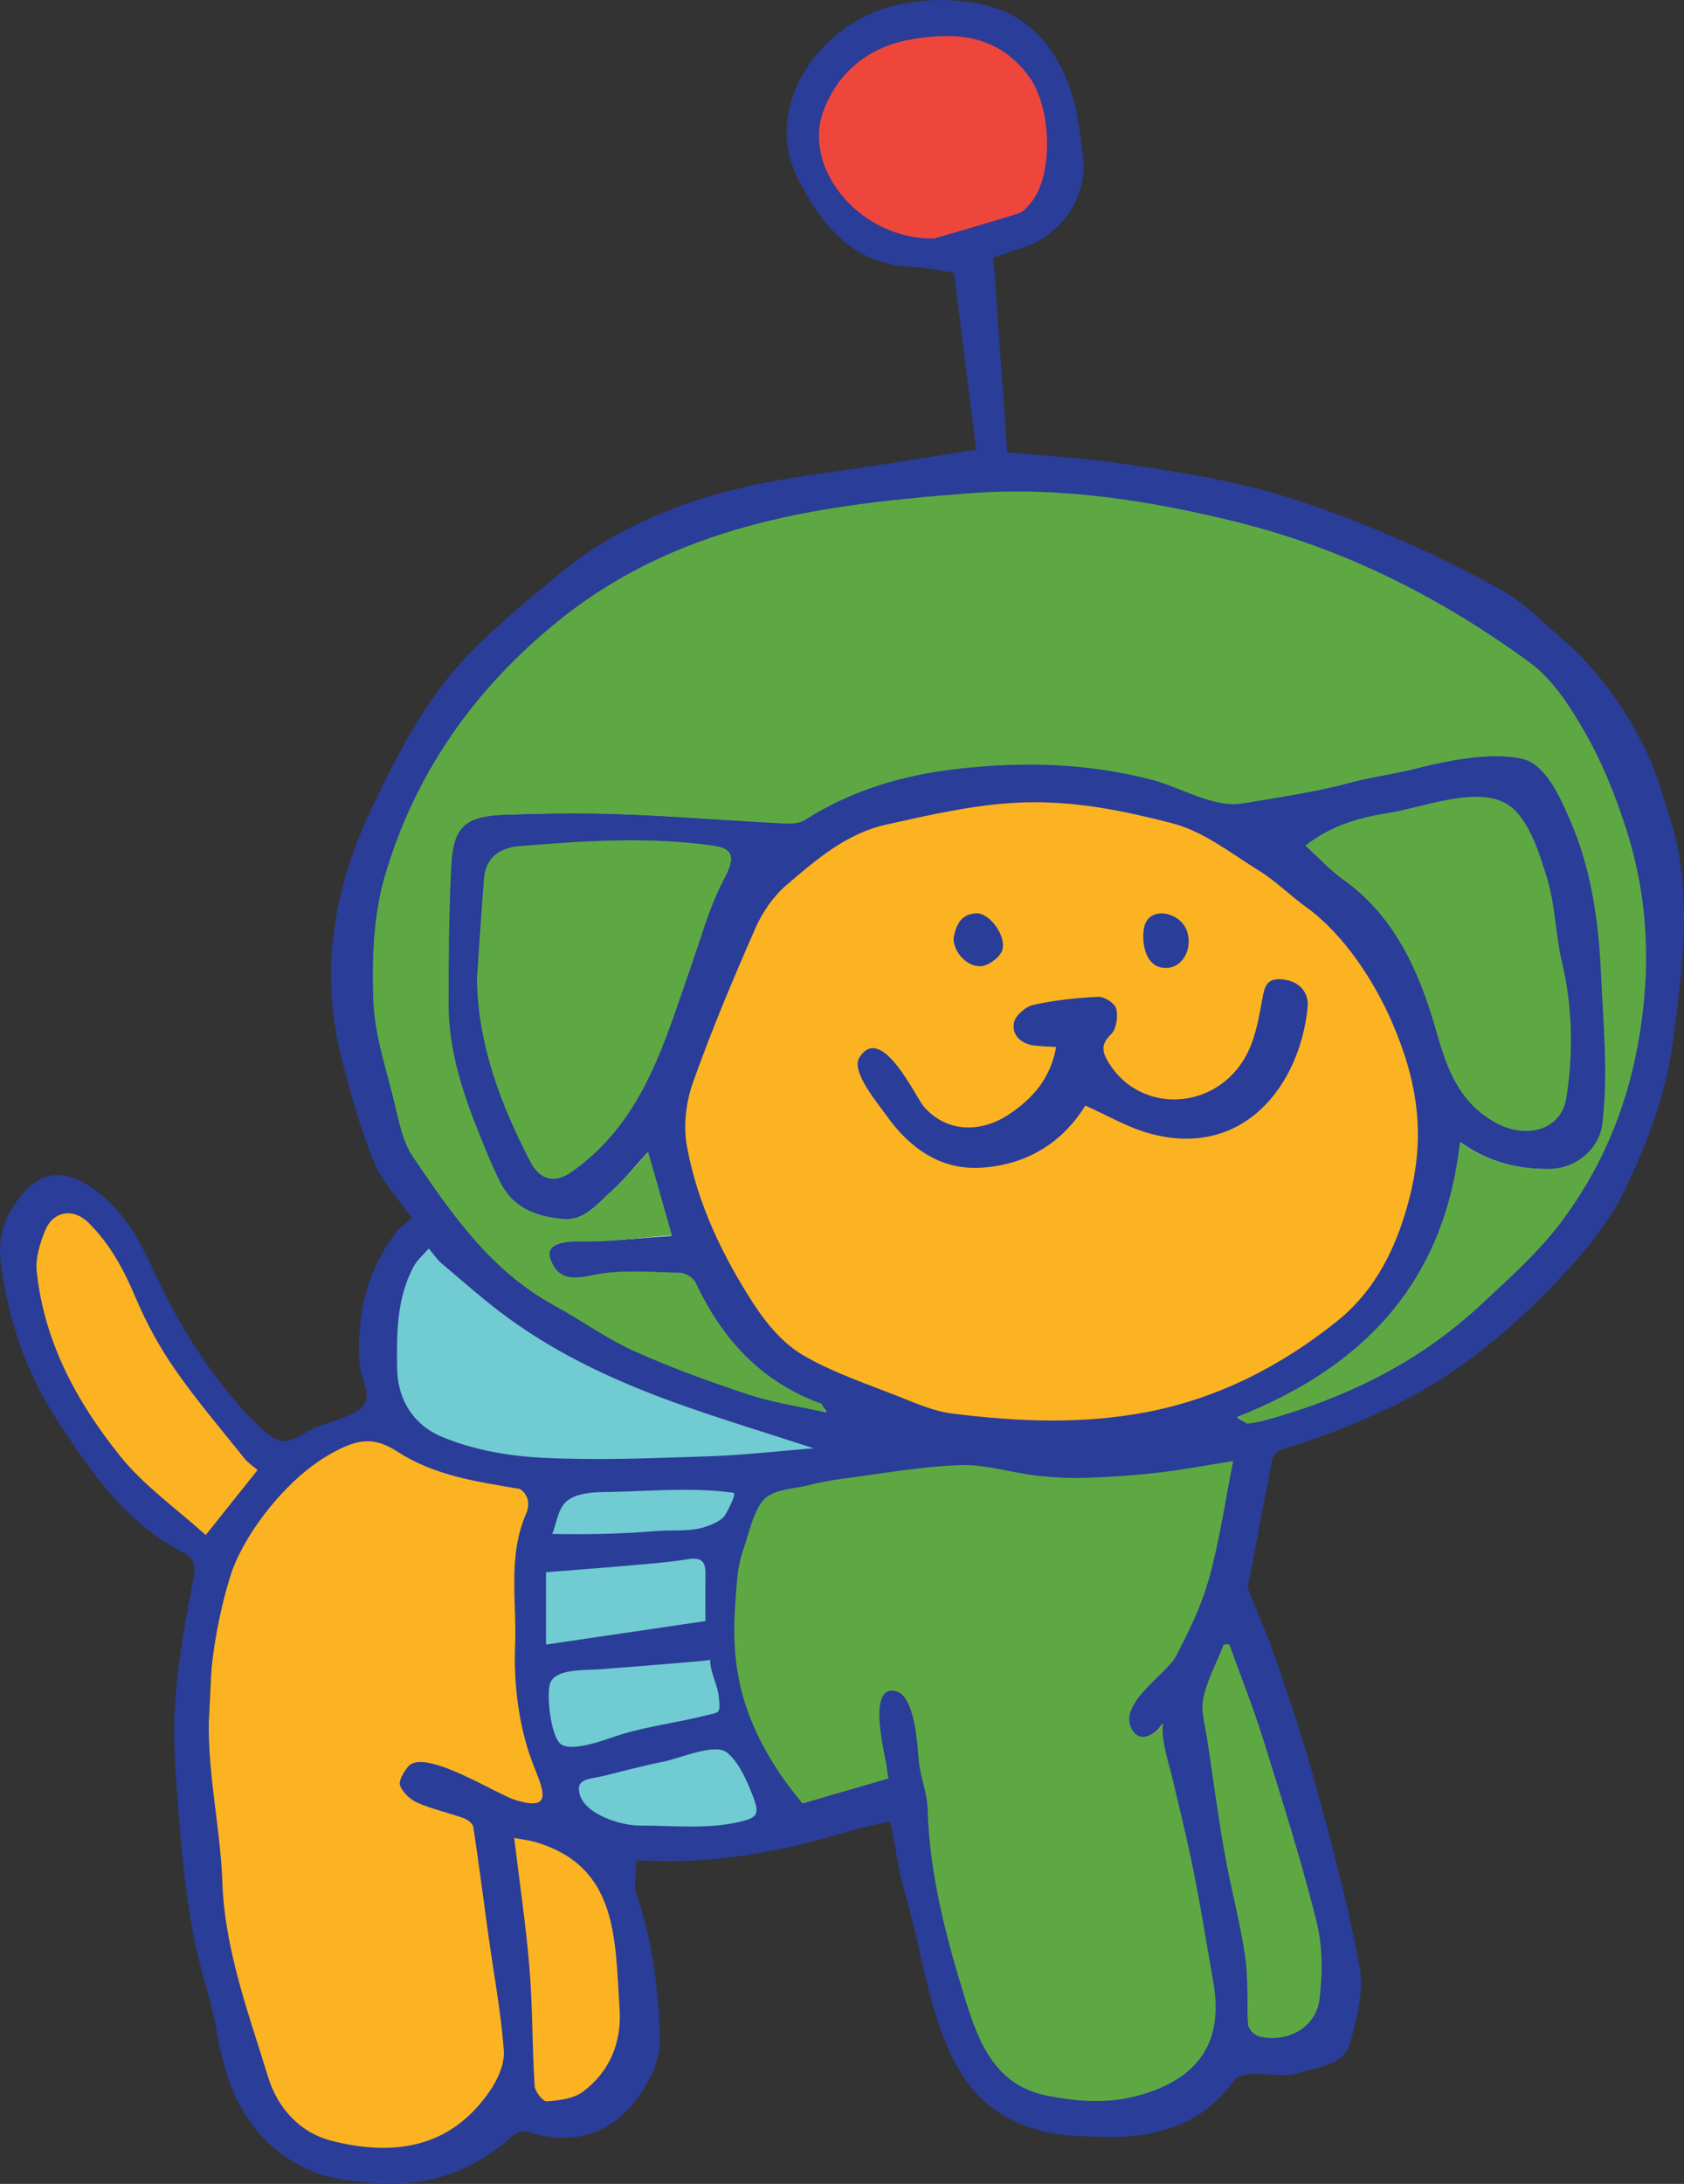 <svg version="1.1" xmlns="http://www.w3.org/2000/svg" xmlns:xlink="http://www.w3.org/1999/xlink" width="103.552" height="134.238" viewBox="0,0,103.552,134.238"><rect x="0" y="0" width="103.552" height="134.238" fill="#333333" stroke="none"/><g transform="translate(-188.256,-113.288)"><g data-paper-data="{&quot;isPaintingLayer&quot;:true}" stroke="none" stroke-linecap="butt" stroke-linejoin="miter" stroke-miterlimit="10" stroke-dasharray="" stroke-dashoffset="0" style="mix-blend-mode: normal"><g><path d="M248.41,201.6l-10.103,-0.6l-16.089,-5.875l-8.716,-8.925l-4.247,-15.094l6.127,-14.531l9.875,-8.775l10.36,-3.7l11.274,-1.6l11.666,0.9l12.225,3.2l12.252,5.9l5.778,8l0.997,4.6l0.996,8.378l-1.594,8.322l-4.184,8.1l-5.479,5.2l-9.065,5.1l-13.249,2.6l-8.824,-1.2" fill="#ffffff" fill-rule="evenodd" stroke-width="1"/><path d="M247.695,114.125l3.213,1.5l2.914,4.5l-0.822,6.15l-6.109,2.7l-5.896,-1.275l-3.461,-5.325l0.897,-4.05l4.558,-3.3l4.706,-0.9" fill="#ef463c" fill-rule="evenodd" stroke-width="1"/><path d="M283.259,163.55l2.54,11.4v8.175l-4.856,0.9l-4.184,-2.925l-0.897,5.625c0,0 -4.109,7.725 -4.259,7.95c-0.149,0.225 -7.097,4.575 -7.097,4.575l-1.719,2.25l3.138,-0.225l-1.195,5.325l-0.523,5.025l2.167,5.175l1.867,6.225l1.644,6.9l1.195,4.65l-0.672,3.6l-3.511,1.275l-2.84,-0.075l-3.063,2.625l-6.724,1.125l-4.341,-1.425l-3.038,-4.725l-2.632,-13.65l-4.782,1.575l-9.488,1.65l-4.184,0.075l0.821,2.025l0.972,8.175l-0.374,3.825l-3.81,2.55l-3.586,0.225l-6.052,2.7l-6.724,-0.75c0,0 -2.391,-2.325 -2.541,-2.55c-0.149,-0.225 -2.54,-7.65 -2.54,-7.65l-1.27,-7.95l0.897,-18.375l-2.914,-1.65l-5.006,-5.1l-3.81,-6.75l-0.747,-5.1l0.672,-2.325l2.54,-0.9l2.541,1.575l4.034,6.225l3.586,5.85l3.063,2.125l6.426,-2.05l7.994,3.3h9.563l10.492,-0.9l1.985,-2.55l-5.678,-3.375l-5.305,-6.975l-1.419,-4.725l-1.27,-3.225l-2.466,2.775c0,0 -3.063,2.55 -3.287,2.475c-0.224,-0.075 -2.391,-2.1 -2.391,-2.1l-2.839,-6.174l-0.373,-5.376v-9.3h19.798l4.208,-1.575l14.919,-1.275l10.609,1.95c0,0 13.897,-3.075 14.42,-3.15z" fill="#fcb322" fill-rule="evenodd" stroke-width="1"/><path d="M232.23,191.15c0,0 1.27,3.075 1.419,3.3c0.15,0.225 3.811,3.075 3.811,3.075l4.707,3.825l-7.173,2.775l-2.241,7.125l0.075,5.175l1.344,4.2l2.765,4.8l-7.92,1.35l-5.155,-0.975l-1.419,-1.8l-1.644,-6.225v-6.15l0.971,-5.625l0.075,-1.725l-8.667,-2.25c0,0 -1.27,-2.625 -1.195,-2.925c0.074,-0.3 0,-6 0,-6l1.345,-3.3l9.787,0.6h7.172z" fill="#71cbd2" fill-rule="evenodd" stroke-width="1"/><path d="M213.593,188.181c-0.849,-1.227 -1.857,-2.262 -2.357,-3.502c-0.848,-2.105 -1.474,-4.316 -2.02,-6.526c-1.319,-5.332 -0.393,-10.413 1.945,-15.291c1.599,-3.338 3.302,-6.64 5.885,-9.324c1.708,-1.773 3.632,-3.347 5.531,-4.921c4.61,-3.821 10.101,-5.394 15.898,-6.185c3.185,-0.434 6.357,-0.972 9.806,-1.504c-0.446,-3.561 -0.902,-7.2 -1.362,-10.877c-0.959,-0.137 -1.78,-0.324 -2.606,-0.359c-3.531,-0.153 -5.411,-2.403 -6.919,-5.263c-2.418,-4.584 1.295,-9.533 5.474,-10.687c1.952,-0.539 3.854,-0.599 5.812,-0.176c2.629,0.566 4.251,2.352 5.199,4.675c0.59,1.447 0.764,3.089 0.969,4.664c0.317,2.432 -1.266,4.788 -3.605,5.576c-0.595,0.199 -1.19,0.399 -1.901,0.637c0.285,3.986 0.568,7.968 0.855,11.981c2.175,0.198 4.368,0.308 6.534,0.616c3.842,0.546 7.67,1.111 11.391,2.356c4.378,1.465 8.577,3.307 12.584,5.562c1.409,0.793 2.566,2.045 3.815,3.113c2.404,2.058 4.648,5.478 5.691,8.483c0.25,0.72 0.425,1.443 0.666,2.146c1.52,4.432 0.86,9.387 0.239,13.993c-0.443,3.292 -1.593,6.272 -2.995,9.156c-0.881,1.813 -2.214,3.464 -3.593,4.959c-3.192,3.46 -6.781,6.472 -11.089,8.463c-2.002,0.926 -4.069,1.753 -6.179,2.378c-0.89,0.264 -0.782,0.81 -0.888,1.325c-0.454,2.198 -0.851,4.408 -1.266,6.615c-0.045,0.238 -0.162,0.516 -0.087,0.715c0.55,1.454 1.202,2.868 1.703,4.337c0.863,2.536 1.731,5.077 2.431,7.66c1.007,3.716 2.014,7.443 2.71,11.223c0.267,1.451 -0.163,3.102 -0.559,4.586c-0.412,1.545 -2.062,1.557 -3.273,1.938c-0.822,0.258 -1.794,0.015 -2.696,0.056c-0.386,0.018 -0.945,0.059 -1.121,0.307c-2.113,2.976 -5.138,3.686 -8.514,3.546c-1.031,-0.042 -2.084,-0.057 -3.082,-0.285c-2.429,-0.554 -4.322,-1.82 -5.558,-4.127c-1.756,-3.274 -2.084,-6.945 -3.116,-10.417c-0.416,-1.404 -0.604,-2.876 -0.945,-4.563c-0.792,0.188 -1.61,0.342 -2.403,0.579c-4.247,1.27 -8.55,2.134 -13.207,1.806c0,0.778 -0.189,1.564 0.033,2.208c0.985,2.854 1.332,5.801 1.409,8.785c0.018,0.719 -0.179,1.509 -0.494,2.159c-1.715,3.537 -4.495,4.569 -7.709,3.53c-0.239,-0.077 -0.653,0.09 -0.864,0.28c-2.478,2.229 -5.333,3.187 -8.669,2.884c-1.506,-0.136 -2.933,-0.297 -4.313,-1.026c-3.3,-1.744 -4.574,-4.705 -5.173,-8.151c-0.189,-1.087 -0.465,-2.163 -0.774,-3.223c-1.034,-3.545 -1.348,-7.2 -1.636,-10.853c-0.166,-2.118 -0.324,-4.264 -0.169,-6.375c0.184,-2.526 0.641,-5.038 1.121,-7.53c0.148,-0.769 0.058,-1.25 -0.575,-1.57c-3.617,-1.833 -5.773,-5.037 -7.897,-8.307c-1.868,-2.878 -2.884,-5.963 -3.357,-9.383c-0.239,-1.722 0.168,-2.875 1.082,-4.094c1.295,-1.728 2.767,-1.859 4.541,-0.637c1.895,1.305 2.901,3.209 3.819,5.187c1.133,2.441 2.494,4.794 4.158,6.911c0.819,1.04 1.71,2.101 2.73,2.95c1.149,0.96 1.626,0.355 2.853,-0.261c0.666,-0.335 2.426,-0.717 3,-1.313c0.659,-0.684 0.019,-1.603 -0.093,-2.387c-0.128,-0.893 -0.083,-1.924 0.006,-2.823c0.202,-2.045 0.981,-3.977 2.228,-5.605c0.219,-0.287 0.559,-0.479 0.946,-0.8zM264.344,200.424c0.452,0.256 0.527,0.336 0.589,0.327c0.332,-0.046 0.667,-0.09 0.99,-0.177c4.975,-1.343 9.512,-3.542 13.315,-7.079c1.749,-1.626 3.572,-3.24 4.994,-5.137c2.378,-3.174 3.919,-6.734 4.668,-10.739c0.86,-4.596 0.709,-9.03 -0.71,-13.421c-0.642,-1.984 -1.428,-3.962 -2.454,-5.768c-0.915,-1.61 -1.998,-3.327 -3.448,-4.391c-5.444,-3.99 -11.392,-6.983 -18.012,-8.624c-5.411,-1.34 -10.88,-2.182 -16.404,-1.758c-5.176,0.398 -10.365,0.912 -15.392,2.555c-3.653,1.194 -6.926,2.901 -9.891,5.303c-5.127,4.153 -8.802,9.354 -10.634,15.683c-0.694,2.398 -0.782,5.053 -0.692,7.575c0.074,2.087 0.774,4.16 1.279,6.218c0.282,1.154 0.5,2.422 1.142,3.37c2.375,3.511 4.795,7.016 8.665,9.124c1.658,0.903 3.205,2.034 4.917,2.806c2.282,1.029 4.652,1.883 7.031,2.671c1.471,0.487 3.028,0.712 4.791,1.108c-0.248,-0.333 -0.283,-0.435 -0.346,-0.458c-3.691,-1.33 -6.114,-3.969 -7.746,-7.461c-0.137,-0.293 -0.618,-0.593 -0.945,-0.599c-1.623,-0.031 -3.319,-0.191 -4.925,0.059c-0.927,0.144 -2.201,0.605 -2.835,-0.435c-1.093,-1.791 1.378,-1.59 2.272,-1.6c1.647,-0.018 3.328,-0.213 4.974,-0.318c-0.501,-1.762 -0.948,-3.332 -1.459,-5.127c-0.887,0.961 -1.536,1.788 -2.312,2.47c-0.854,0.75 -1.586,1.763 -2.969,1.632c-1.619,-0.152 -3.006,-0.673 -3.792,-2.201c-0.456,-0.887 -0.834,-1.816 -1.209,-2.741c-1.073,-2.643 -2.001,-5.335 -2.002,-8.231c0,-2.852 0.015,-5.708 0.163,-8.554c0.127,-2.415 0.844,-3.061 3.318,-3.15c2.366,-0.085 4.741,-0.12 7.106,-0.035c3.271,0.116 6.536,0.377 9.804,0.546c0.503,0.026 1.116,0.058 1.502,-0.189c2.89,-1.848 6.08,-2.798 9.432,-3.178c4.056,-0.46 8.127,-0.35 12.08,0.704c1.727,0.461 3.758,1.738 5.508,1.441c2.135,-0.364 4.382,-0.672 6.474,-1.239c1.348,-0.366 2.742,-0.535 4.106,-0.882c1.931,-0.491 4.589,-1.042 6.574,-0.624c1.471,0.31 2.358,2.353 2.951,3.697c1.324,2.999 1.795,6.26 1.94,9.512c0.141,3.159 0.451,6.111 0.083,9.259c-0.184,1.565 -1.634,2.754 -3.197,2.784c-1.957,0.039 -3.83,-0.405 -5.56,-1.642c-0.957,8.56 -5.874,13.824 -13.734,16.914zM250.904,162.622c-2.746,0.126 -5.506,0.763 -8.171,1.357c-2.437,0.544 -4.301,2.158 -6.128,3.723c-0.807,0.692 -1.475,1.674 -1.906,2.657c-1.377,3.136 -2.709,6.299 -3.852,9.527c-0.426,1.206 -0.576,2.671 -0.341,3.922c0.656,3.487 2.179,6.681 4.099,9.638c0.779,1.201 1.802,2.416 3.005,3.125c1.848,1.087 3.936,1.772 5.945,2.571c1.049,0.416 2.124,0.886 3.226,1.027c3.992,0.511 8.021,0.678 11.987,-0.082c4.349,-0.833 8.242,-2.813 11.692,-5.577c2.372,-1.9 3.661,-4.517 4.43,-7.445c1.05,-3.992 0.554,-7.269 -1.045,-10.964c-1.101,-2.544 -3.002,-5.43 -5.264,-7.051c-0.984,-0.705 -1.851,-1.589 -2.876,-2.225c-1.742,-1.081 -3.46,-2.446 -5.38,-2.937c-2.861,-0.732 -5.525,-1.288 -8.471,-1.288c-0.315,0 -0.633,0.008 -0.95,0.022zM242.844,222.6c0.005,0.029 -0.059,-0.249 -0.087,-0.531c-0.079,-0.812 -1.29,-5.264 0.533,-4.873c1.317,0.284 1.41,3.731 1.548,4.639c0.131,0.87 0.479,1.725 0.502,2.593c0.11,4.077 1.118,7.976 2.316,11.825c0.811,2.606 1.833,5.178 4.964,5.797c1.924,0.381 3.825,0.53 5.808,-0.055c3.521,-1.038 5.041,-3.237 4.401,-6.889c-0.449,-2.563 -0.864,-5.132 -1.403,-7.676c-0.337,-1.593 -0.729,-3.173 -1.106,-4.757c-0.222,-0.934 -0.756,-2.512 -0.591,-3.453c-0.247,0.521 -1.22,1.253 -1.783,0.57c-1.299,-1.576 1.994,-3.568 2.561,-4.642c0.814,-1.541 1.6,-3.144 2.062,-4.815c0.655,-2.363 1.008,-4.812 1.485,-7.203c-1.68,0.267 -3.116,0.546 -4.565,0.714c-1.475,0.171 -2.96,0.279 -4.445,0.328c-1.027,0.034 -2.067,-0.019 -3.089,-0.138c-1.569,-0.185 -3.138,-0.702 -4.69,-0.641c-2.468,0.096 -4.924,0.542 -7.383,0.861c-0.636,0.083 -1.27,0.216 -1.894,0.37c-0.91,0.223 -2.03,0.24 -2.651,0.801c-0.709,0.642 -1.01,2.236 -1.333,3.131c-0.407,1.126 -0.423,2.392 -0.506,3.586c-0.278,4 0.616,6.978 2.849,10.295c0.413,0.615 0.899,1.182 1.287,1.688c1.682,-0.492 3.344,-0.978 5.21,-1.525zM208.334,202.801c-0.282,0.167 -0.555,0.356 -0.859,0.579c-2.046,1.504 -4.332,4.399 -5.084,6.878c-1.032,3.405 -1.456,7.035 -1.251,10.642c0.153,2.699 0.694,5.378 0.789,8.076c0.149,4.196 1.613,8.053 2.809,11.97c0.577,1.893 1.932,3.434 3.934,3.938c3.807,0.96 7.281,0.456 9.7,-3.059c0.487,-0.708 0.926,-1.681 0.866,-2.493c-0.175,-2.364 -0.62,-4.71 -0.947,-7.063c-0.309,-2.227 -0.591,-4.458 -0.929,-6.68c-0.032,-0.209 -0.348,-0.454 -0.583,-0.538c-0.94,-0.338 -1.928,-0.552 -2.841,-0.948c-0.443,-0.192 -0.91,-0.623 -1.078,-1.059c-0.112,-0.291 0.22,-0.831 0.481,-1.156c0.965,-1.201 5.388,1.656 6.582,2.033c2.52,0.797 1.655,-0.748 1.036,-2.398c-0.796,-2.123 -1.125,-4.786 -1.029,-7.041c0.115,-2.718 -0.476,-5.535 0.69,-8.177c0.113,-0.258 0.154,-0.608 0.078,-0.871c-0.072,-0.249 -0.316,-0.596 -0.53,-0.633c-2.621,-0.446 -5.189,-0.803 -7.499,-2.3c-1.573,-1.02 -2.66,-0.687 -4.335,0.3zM217.634,173.465c0.053,4.052 1.44,7.687 3.254,11.187c0.584,1.129 1.489,1.357 2.509,0.639c4.449,-3.127 5.661,-7.88 7.386,-12.809c0.549,-1.568 1.006,-3.183 1.737,-4.679c0.505,-1.033 1.351,-2.232 -0.332,-2.478c-3.994,-0.584 -7.982,-0.313 -11.969,0.017c-1.214,0.1 -2.072,0.69 -2.173,2.016c-0.154,2.035 -0.276,4.071 -0.412,6.107zM268.564,165.292c0.832,0.753 1.51,1.496 2.31,2.067c3.119,2.229 4.624,5.516 5.627,9.003c0.679,2.364 1.317,4.527 3.632,5.851c1.886,1.078 4.081,0.55 4.402,-1.459c0.446,-2.782 0.363,-5.62 -0.288,-8.36c-0.406,-1.705 -0.389,-3.514 -0.939,-5.23c-0.44,-1.377 -1.047,-3.517 -2.346,-4.369c-1.847,-1.211 -5.332,0.207 -7.278,0.505c-1.801,0.278 -3.508,0.74 -5.12,1.992zM245.71,127.947c1.21,-0.356 3.209,-0.926 5.193,-1.547c0.29,-0.091 0.539,-0.398 0.75,-0.653c1.382,-1.67 1.296,-5.837 -0.139,-7.777c-1.849,-2.499 -4.379,-2.748 -7.178,-2.268c-2.689,0.462 -4.593,2.042 -5.471,4.48c-1.249,3.462 2.274,7.852 6.845,7.765zM238.286,202.309c-2.876,-0.939 -5.706,-1.789 -8.483,-2.789c-3.641,-1.311 -7.153,-2.927 -10.299,-5.219c-1.42,-1.035 -2.737,-2.211 -4.082,-3.346c-0.307,-0.259 -0.534,-0.614 -0.797,-0.926c-0.32,0.373 -0.72,0.703 -0.945,1.128c-1.037,1.959 -1.034,4.071 -1.003,6.238c0.03,2.073 1.132,3.528 2.71,4.193c1.912,0.807 4.093,1.195 6.181,1.303c3.409,0.174 6.838,0.026 10.257,-0.087c2.161,-0.07 4.316,-0.325 6.461,-0.495zM204.093,203.647c-0.269,-0.236 -0.593,-0.447 -0.823,-0.735c-1.434,-1.794 -2.929,-3.546 -4.239,-5.428c-0.948,-1.363 -1.766,-2.85 -2.412,-4.38c-0.736,-1.744 -1.598,-3.371 -2.952,-4.687c-0.916,-0.891 -2.14,-0.681 -2.629,0.494c-0.329,0.789 -0.61,1.718 -0.522,2.543c0.457,4.341 2.486,8.059 5.15,11.362c1.466,1.817 3.454,3.212 5.241,4.828c1.124,-1.409 2.126,-2.668 3.186,-3.997zM263.853,214.416c-0.111,0 -0.222,0 -0.333,-0.001c-0.434,1.1 -1.014,2.17 -1.253,3.313c-0.164,0.785 0.122,1.674 0.248,2.51c0.346,2.305 0.679,4.612 1.085,6.906c0.379,2.145 0.928,4.262 1.243,6.415c0.199,1.359 0.076,2.763 0.171,4.14c0.018,0.253 0.358,0.626 0.615,0.697c1.685,0.462 3.511,-0.483 3.737,-2.203c0.206,-1.58 0.2,-3.289 -0.182,-4.824c-0.929,-3.727 -2.094,-7.397 -3.238,-11.066c-0.618,-1.987 -1.39,-3.926 -2.093,-5.887zM219.875,226.261c0.338,2.817 0.73,5.418 0.942,8.035c0.194,2.393 0.164,4.805 0.314,7.204c0.021,0.351 0.51,0.971 0.746,0.954c0.757,-0.055 1.638,-0.159 2.217,-0.588c1.654,-1.229 2.393,-3.033 2.262,-5.061c-0.282,-4.356 -0.091,-8.755 -5.119,-10.273c-0.403,-0.122 -0.829,-0.169 -1.362,-0.271zM233.092,221.124c-0.094,-0.089 -0.188,-0.159 -0.282,-0.204c-0.836,-0.4 -2.829,0.469 -3.755,0.652c-1.233,0.245 -2.447,0.57 -3.667,0.873c-0.878,0.217 -1.806,0.137 -1.464,1.199c0.385,1.2 2.546,1.857 3.644,1.856c2.014,-0.002 4.108,0.235 6.094,-0.21c1.197,-0.268 1.319,-0.486 0.891,-1.598c-0.332,-0.861 -0.781,-1.923 -1.461,-2.568zM221.832,214.375c3.368,-0.496 6.444,-0.95 9.802,-1.444c0,-0.935 -0.011,-1.923 0.004,-2.913c0.012,-0.777 -0.283,-1.017 -1.088,-0.889c-1.353,0.215 -2.726,0.308 -4.094,0.429c-1.51,0.134 -3.022,0.243 -4.624,0.37c0,1.435 0,2.875 0,4.447zM222.425,216.33c-0.162,0.111 -0.284,0.254 -0.348,0.439c-0.227,0.657 0.04,3.318 0.687,3.742c0.757,0.493 2.836,-0.347 3.599,-0.583c1.728,-0.535 3.509,-0.745 5.265,-1.188c0.876,-0.221 0.929,-0.08 0.838,-1.086c-0.072,-0.803 -0.533,-1.528 -0.545,-2.341c0.001,0.067 -6.142,0.524 -6.592,0.567c-0.844,0.082 -2.227,-0.014 -2.904,0.45zM233.307,205.039c-2.589,-0.358 -5.467,-0.062 -8.087,-0.033c-0.65,0.008 -1.65,0.113 -2.158,0.593c-0.519,0.492 -0.587,1.347 -0.85,1.98c2.182,0.036 4.22,0.003 6.427,-0.184c0.96,-0.081 1.993,0.058 2.926,-0.236c0.404,-0.127 0.896,-0.32 1.199,-0.633c0.111,-0.114 0.835,-1.452 0.587,-1.482c-0.015,-0.001 -0.03,-0.003 -0.044,-0.005z" fill="#2a3d98" fill-rule="nonzero" stroke-width="1"/><path d="M265.947,220.253c1.144,3.669 2.336,7.43 3.265,11.157c0.382,1.535 0.377,3.25 0.171,4.83c-0.226,1.72 -2.07,2.668 -3.755,2.206c-0.257,-0.071 -0.6,-0.444 -0.618,-0.697c-0.095,-1.377 0.025,-2.781 -0.174,-4.14c-0.315,-2.153 -0.905,-4.305 -1.284,-6.45c-0.406,-2.294 -0.715,-4.659 -1.061,-6.964c-0.126,-0.836 -0.407,-1.727 -0.243,-2.512c0.239,-1.143 0.828,-2.216 1.262,-3.316c0.111,0.001 0.223,0.001 0.334,0.001c0.703,1.961 1.484,3.899 2.102,5.886z" data-paper-data="{&quot;noHover&quot;:false,&quot;origItem&quot;:[&quot;Path&quot;,{&quot;applyMatrix&quot;:true,&quot;segments&quot;:[[[263.853,214.416],[0.703,1.961],[-0.111,0]],[[263.52,214.415],[0.111,0.001],[-0.434,1.1]],[[262.267,217.728],[0.239,-1.143],[-0.164,0.785]],[[262.515,220.238],[-0.126,-0.836],[0.346,2.305]],[[263.6,227.144],[-0.406,-2.294],[0.379,2.145]],[[264.843,233.559],[-0.315,-2.153],[0.199,1.359]],[[265.014,237.699],[-0.095,-1.377],[0.018,0.253]],[[265.629,238.396],[-0.257,-0.071],[1.685,0.462]],[[269.366,236.193],[-0.226,1.72],[0.206,-1.58]],[[269.184,231.369],[0.382,1.535],[-0.929,-3.727]],[[265.946,220.303],[1.144,3.669],[-0.618,-1.987]]],&quot;closed&quot;:true,&quot;fillColor&quot;:[0,0,0,1],&quot;fillRule&quot;:&quot;evenodd&quot;}]}" fill="#5da843" fill-rule="evenodd" stroke-width="0.5"/><path d="M218.012,167.321c0.101,-1.326 0.97,-1.924 2.184,-2.024c3.987,-0.33 8.026,-0.598 12.02,-0.014c1.683,0.246 0.843,1.45 0.338,2.483c-0.731,1.496 -1.178,3.124 -1.727,4.692c-1.725,4.929 -2.991,9.755 -7.44,12.882c-1.02,0.718 -1.937,0.486 -2.521,-0.643c-1.814,-3.5 -3.228,-7.192 -3.281,-11.244c0.136,-2.036 0.273,-4.097 0.427,-6.132z" data-paper-data="{&quot;noHover&quot;:false,&quot;origItem&quot;:[&quot;Path&quot;,{&quot;applyMatrix&quot;:true,&quot;segments&quot;:[[[217.634,173.465],[0.136,-2.036],[0.053,4.052]],[[220.888,184.652],[-1.814,-3.5],[0.584,1.129]],[[223.397,185.291],[-1.02,0.718],[4.449,-3.127]],[[230.783,172.482],[-1.725,4.929],[0.549,-1.568]],[[232.52,167.803],[-0.731,1.496],[0.505,-1.033]],[[232.188,165.325],[1.683,0.246],[-3.994,-0.584]],[[220.219,165.342],[3.987,-0.33],[-1.214,0.1]],[[218.046,167.358],[0.101,-1.326],[-0.154,2.035]]],&quot;closed&quot;:true,&quot;fillColor&quot;:[0,0,0,1],&quot;fillRule&quot;:&quot;evenodd&quot;}]}" fill="#5da843" fill-rule="evenodd" stroke-width="0.5"/><path d="M273.669,163.252c1.946,-0.298 5.467,-1.714 7.314,-0.503c1.299,0.852 1.925,3.006 2.365,4.383c0.55,1.716 0.544,3.556 0.95,5.261c0.651,2.74 0.719,5.615 0.273,8.397c-0.321,2.009 -2.534,2.548 -4.42,1.47c-2.315,-1.324 -2.972,-3.484 -3.651,-5.848c-1.003,-3.487 -2.543,-6.857 -5.662,-9.086c-0.8,-0.571 -1.478,-1.314 -2.31,-2.067c1.612,-1.252 3.341,-1.728 5.142,-2.006z" data-paper-data="{&quot;noHover&quot;:false,&quot;origItem&quot;:[&quot;Path&quot;,{&quot;applyMatrix&quot;:true,&quot;segments&quot;:[[[268.564,165.292],[1.612,-1.252],[0.832,0.753]],[[270.874,167.359],[-0.8,-0.571],[3.119,2.229]],[[276.501,176.362],[-1.003,-3.487],[0.679,2.364]],[[280.133,182.213],[-2.315,-1.324],[1.886,1.078]],[[284.535,180.754],[-0.321,2.009],[0.446,-2.782]],[[284.247,172.394],[0.651,2.74],[-0.406,-1.705]],[[283.308,167.164],[0.55,1.716],[-0.44,-1.377]],[[280.962,162.795],[1.299,0.852],[-1.847,-1.211]],[[273.684,163.3],[1.946,-0.298],[-1.801,0.278]]],&quot;closed&quot;:true,&quot;fillColor&quot;:[0,0,0,1],&quot;fillRule&quot;:&quot;evenodd&quot;}]}" fill="#5da843" fill-rule="evenodd" stroke-width="0.5"/><path d="M278.032,183.491c1.73,1.237 3.603,1.682 5.56,1.643c1.563,-0.03 3.011,-1.214 3.195,-2.779c0.368,-3.148 0.056,-6.088 -0.085,-9.247c-0.145,-3.252 -0.615,-6.5 -1.939,-9.499c-0.593,-1.344 -1.478,-3.381 -2.949,-3.691c-1.985,-0.418 -4.642,0.136 -6.573,0.627c-1.364,0.347 -2.757,0.518 -4.105,0.884c-2.092,0.567 -4.336,0.88 -6.471,1.244c-1.75,0.297 -3.771,-0.969 -5.498,-1.43c-3.953,-1.054 -7.979,-1.155 -12.035,-0.695c-3.352,0.38 -6.514,1.31 -9.404,3.158c-0.386,0.247 -0.997,0.212 -1.5,0.186c-3.268,-0.169 -6.529,-0.438 -9.8,-0.554c-2.365,-0.085 -4.739,-0.054 -7.105,0.031c-2.474,0.089 -3.19,0.729 -3.317,3.144c-0.148,2.846 -0.163,5.69 -0.163,8.542c0.001,2.896 0.926,5.576 1.999,8.219c0.375,0.925 0.751,1.85 1.207,2.737c0.786,1.528 2.17,2.044 3.789,2.196c1.383,0.131 2.029,-0.831 2.883,-1.581c0.776,-0.682 1.512,-1.558 2.399,-2.519c0.511,1.795 0.953,3.357 1.454,5.119c-1.646,0.105 -3.407,0.36 -5.054,0.378c-0.894,0.01 -3.282,-0.247 -2.189,1.544c0.634,1.04 1.906,0.577 2.833,0.433c1.606,-0.25 3.299,-0.094 4.922,-0.063c0.327,0.006 0.807,0.305 0.944,0.598c1.632,3.492 4.04,6.121 7.731,7.451c0.063,0.023 0.06,0.217 0.308,0.55c-1.763,-0.396 -3.327,-0.624 -4.798,-1.111c-2.379,-0.788 -4.758,-1.649 -7.04,-2.678c-1.712,-0.772 -3.264,-1.909 -4.922,-2.812c-3.87,-2.108 -6.298,-5.628 -8.673,-9.139c-0.642,-0.948 -0.861,-2.22 -1.143,-3.374c-0.505,-2.058 -1.206,-4.139 -1.28,-6.226c-0.09,-2.522 -0.002,-5.187 0.692,-7.585c1.832,-6.329 5.516,-11.553 10.643,-15.706c2.965,-2.402 6.25,-4.12 9.903,-5.314c5.027,-1.643 10.24,-2.166 15.416,-2.564c5.524,-0.424 11.02,0.423 16.431,1.763c6.62,1.641 12.588,4.654 18.032,8.644c1.45,1.064 2.536,2.788 3.451,4.398c1.026,1.806 1.814,3.792 2.456,5.776c1.419,4.391 1.571,8.842 0.711,13.438c-0.749,4.005 -2.294,7.58 -4.672,10.754c-1.422,1.897 -3.25,3.519 -4.999,5.145c-3.803,3.537 -8.356,5.75 -13.331,7.093c-0.323,0.087 -0.659,0.132 -0.991,0.178c-0.062,0.009 -0.182,-0.16 -0.634,-0.416c7.86,-3.09 12.753,-8.328 13.71,-16.888z" data-paper-data="{&quot;noHover&quot;:false,&quot;origItem&quot;:[&quot;Path&quot;,{&quot;applyMatrix&quot;:true,&quot;segments&quot;:[[[264.344,200.424],[7.86,-3.09],[0.452,0.256]],[[264.933,200.751],[-0.062,0.009],[0.332,-0.046]],[[265.923,200.574],[-0.323,0.087],[4.975,-1.343]],[[279.238,193.495],[-3.803,3.537],[1.749,-1.626]],[[284.232,188.358],[-1.422,1.897],[2.378,-3.174]],[[288.9,177.619],[-0.749,4.005],[0.86,-4.596]],[[288.19,164.198],[1.419,4.391],[-0.642,-1.984]],[[285.736,158.43],[1.026,1.806],[-0.915,-1.61]],[[282.288,154.039],[1.45,1.064],[-5.444,-3.99]],[[264.276,145.415],[6.62,1.641],[-5.411,-1.34]],[[247.872,143.657],[5.524,-0.424],[-5.176,0.398]],[[232.48,146.212],[5.027,-1.643],[-3.653,1.194]],[[222.589,151.515],[2.965,-2.402],[-5.127,4.153]],[[211.955,167.198],[1.832,-6.329],[-0.694,2.398]],[[211.263,174.773],[-0.09,-2.522],[0.074,2.087]],[[212.542,180.991],[-0.505,-2.058],[0.282,1.154]],[[213.684,184.361],[-0.642,-0.948],[2.375,3.511]],[[222.349,193.485],[-3.87,-2.108],[1.658,0.903]],[[227.266,196.291],[-1.712,-0.772],[2.282,1.029]],[[234.297,198.962],[-2.379,-0.788],[1.471,0.487]],[[239.088,200.07],[-1.763,-0.396],[-0.248,-0.333]],[[238.742,199.612],[0.063,0.023],[-3.691,-1.33]],[[230.996,192.151],[1.632,3.492],[-0.137,-0.293]],[[230.051,191.552],[0.327,0.006],[-1.623,-0.031]],[[225.126,191.611],[1.606,-0.25],[-0.927,0.144]],[[222.291,191.176],[0.634,1.04],[-1.093,-1.791]],[[224.563,189.576],[-0.894,0.01],[1.647,-0.018]],[[229.537,189.258],[-1.646,0.105],[-0.501,-1.762]],[[228.078,184.131],[0.511,1.795],[-0.887,0.961]],[[225.766,186.601],[0.776,-0.682],[-0.854,0.75]],[[222.797,188.233],[1.383,0.131],[-1.619,-0.152]],[[219.005,186.032],[0.786,1.528],[-0.456,-0.887]],[[217.796,183.291],[0.375,0.925],[-1.073,-2.643]],[[215.794,175.06],[0.001,2.896],[0,-2.852]],[[215.957,166.506],[-0.148,2.846],[0.127,-2.415]],[[219.275,163.356],[-2.474,0.089],[2.366,-0.085]],[[226.381,163.321],[-2.365,-0.085],[3.271,0.116]],[[236.185,163.867],[-3.268,-0.169],[0.503,0.026]],[[237.687,163.678],[-0.386,0.247],[2.89,-1.848]],[[247.119,160.5],[-3.352,0.38],[4.056,-0.46]],[[259.199,161.204],[-3.953,-1.054],[1.727,0.461]],[[264.707,162.645],[-1.75,0.297],[2.135,-0.364]],[[271.181,161.406],[-2.092,0.567],[1.348,-0.366]],[[275.287,160.524],[-1.364,0.347],[1.931,-0.491]],[[281.861,159.9],[-1.985,-0.418],[1.471,0.31]],[[284.812,163.597],[-0.593,-1.344],[1.324,2.999]],[[286.752,173.109],[-0.145,-3.252],[0.141,3.159]],[[286.835,182.368],[0.368,-3.148],[-0.184,1.565]],[[283.638,185.152],[1.563,-0.03],[-1.957,0.039]],[[278.078,183.51],[1.73,1.237],[-0.957,8.56]]],&quot;closed&quot;:true,&quot;fillColor&quot;:[0,0,0,1],&quot;fillRule&quot;:&quot;evenodd&quot;}]}" fill="#5da843" fill-rule="evenodd" stroke-width="0.5"/><path d="M237.584,224.131c-0.388,-0.506 -0.874,-1.08 -1.287,-1.695c-2.233,-3.317 -3.118,-6.322 -2.84,-10.322c0.083,-1.194 0.104,-2.466 0.511,-3.592c0.323,-0.895 0.629,-2.494 1.338,-3.136c0.621,-0.561 1.746,-0.581 2.656,-0.804c0.624,-0.154 1.262,-0.289 1.898,-0.372c2.459,-0.319 4.933,-0.77 7.401,-0.866c1.552,-0.061 3.133,0.457 4.702,0.642c1.022,0.119 2.07,0.174 3.097,0.14c1.485,-0.049 2.979,-0.153 4.454,-0.324c1.449,-0.168 2.891,-0.443 4.571,-0.71c-0.477,2.391 -0.824,4.846 -1.479,7.209c-0.462,1.671 -1.243,3.28 -2.057,4.821c-0.567,1.074 -3.854,3.078 -2.555,4.654c0.563,0.683 1.536,-0.049 1.783,-0.57c-0.165,0.941 0.371,2.534 0.593,3.468c0.377,1.584 0.766,3.182 1.103,4.775c0.539,2.544 0.945,5.129 1.394,7.692c0.64,3.652 -0.895,5.863 -4.416,6.901c-1.983,0.585 -3.897,0.44 -5.821,0.059c-3.131,-0.619 -4.167,-3.19 -4.978,-5.796c-1.198,-3.849 -2.247,-7.776 -2.357,-11.853c-0.023,-0.868 -0.375,-1.756 -0.506,-2.626c-0.138,-0.908 -0.147,-4.308 -1.464,-4.592c-1.823,-0.391 -0.597,4.031 -0.518,4.843c0.028,0.282 0.092,0.556 0.087,0.527c-1.866,0.547 -3.628,1.038 -5.31,1.53z" data-paper-data="{&quot;noHover&quot;:false,&quot;origItem&quot;:[&quot;Path&quot;,{&quot;applyMatrix&quot;:true,&quot;segments&quot;:[[[485.688,445.2],[-3.732,1.094],[0.01,0.058]],[[485.514,444.138],[0.056,0.564],[-0.158,-1.624]],[[486.58,434.392],[-3.646,-0.782],[2.634,0.568]],[[489.676,443.67],[-0.276,-1.816],[0.262,1.74]],[[490.68,448.856],[-0.046,-1.736],[0.22,8.154]],[[495.312,472.506],[-2.396,-7.698],[1.622,5.212]],[[505.24,484.1],[-6.262,-1.238],[3.848,0.762]],[[516.856,483.99],[-3.966,1.17],[7.042,-2.076]],[[525.658,470.212],[1.28,7.304],[-0.898,-5.126]],[[522.852,454.86],[1.078,5.088],[-0.674,-3.186]],[[520.64,445.346],[0.754,3.168],[-0.444,-1.868]],[[519.458,438.44],[-0.33,1.882],[-0.494,1.042]],[[515.892,439.58],[1.126,1.366],[-2.598,-3.152]],[[521.014,430.296],[-1.134,2.148],[1.628,-3.082]],[[525.138,420.666],[-0.924,3.342],[1.31,-4.726]],[[528.108,406.26],[-0.954,4.782],[-3.36,0.534]],[[518.978,407.688],[2.898,-0.336],[-2.95,0.342]],[[510.088,408.344],[2.97,-0.098],[-2.054,0.068]],[[503.91,408.068],[2.044,0.238],[-3.138,-0.37]],[[494.53,406.786],[3.104,-0.122],[-4.936,0.192]],[[479.764,408.508],[4.918,-0.638],[-1.272,0.166]],[[475.976,409.248],[1.248,-0.308],[-1.82,0.446]],[[470.674,410.85],[1.242,-1.122],[-1.418,1.284]],[[468.008,417.112],[0.646,-1.79],[-0.814,2.252]],[[466.996,424.284],[0.166,-2.388],[-0.556,8]],[[472.694,444.874],[-4.466,-6.634],[0.826,1.23]],[[475.268,448.25],[-0.776,-1.012],[3.364,-0.984]]],&quot;closed&quot;:true,&quot;fillColor&quot;:[0,0,0,1],&quot;fillRule&quot;:&quot;evenodd&quot;}]}" fill="#5da843" fill-rule="evenodd" stroke-width="0.5"/></g><g fill="#2a3d98" fill-rule="evenodd" stroke-width="1"><path d="M254.994,181.245c-1.46,2.37 -3.728,3.68 -6.481,3.822c-2.448,0.126 -4.34,-1.226 -5.743,-3.204c-0.535,-0.756 -2.2,-2.708 -1.673,-3.561c1.361,-2.202 3.482,2.473 3.982,3.03c1.45,1.615 3.534,1.588 5.265,0.423c1.442,-0.969 2.515,-2.199 2.856,-4.112c-0.453,-0.028 -0.887,-0.036 -1.318,-0.085c-0.82,-0.096 -1.408,-0.614 -1.281,-1.39c0.072,-0.437 0.712,-1.001 1.184,-1.108c1.312,-0.292 2.668,-0.439 4.013,-0.499c0.375,-0.017 1.024,0.409 1.1,0.736c0.114,0.488 0.007,1.255 -0.323,1.568c-0.655,0.621 -0.536,1.096 -0.148,1.736c1.938,3.191 6.619,2.991 8.469,-0.453c0.551,-1.024 0.764,-2.26 0.977,-3.427c0.15,-0.816 0.266,-1.347 1.294,-1.227c1.079,0.126 1.576,0.882 1.498,1.698c-0.455,4.73 -3.905,9.375 -9.738,7.762c-1.334,-0.368 -2.568,-1.104 -3.933,-1.709z"/><path d="M258.939,169.692c0.624,-0.564 1.854,-0.161 2.241,0.67c0.523,1.124 -0.192,2.657 -1.537,2.39c-0.979,-0.195 -1.182,-1.552 -1.049,-2.372c0.049,-0.309 0.174,-0.535 0.345,-0.688z"/><path d="M246.891,170.964c0.135,-0.756 0.42,-1.508 1.421,-1.536c0.759,-0.021 1.801,1.305 1.59,2.216c-0.1,0.432 -0.777,0.955 -1.251,1.024c-0.868,0.125 -1.777,-0.843 -1.76,-1.704z"/></g></g></g></svg>